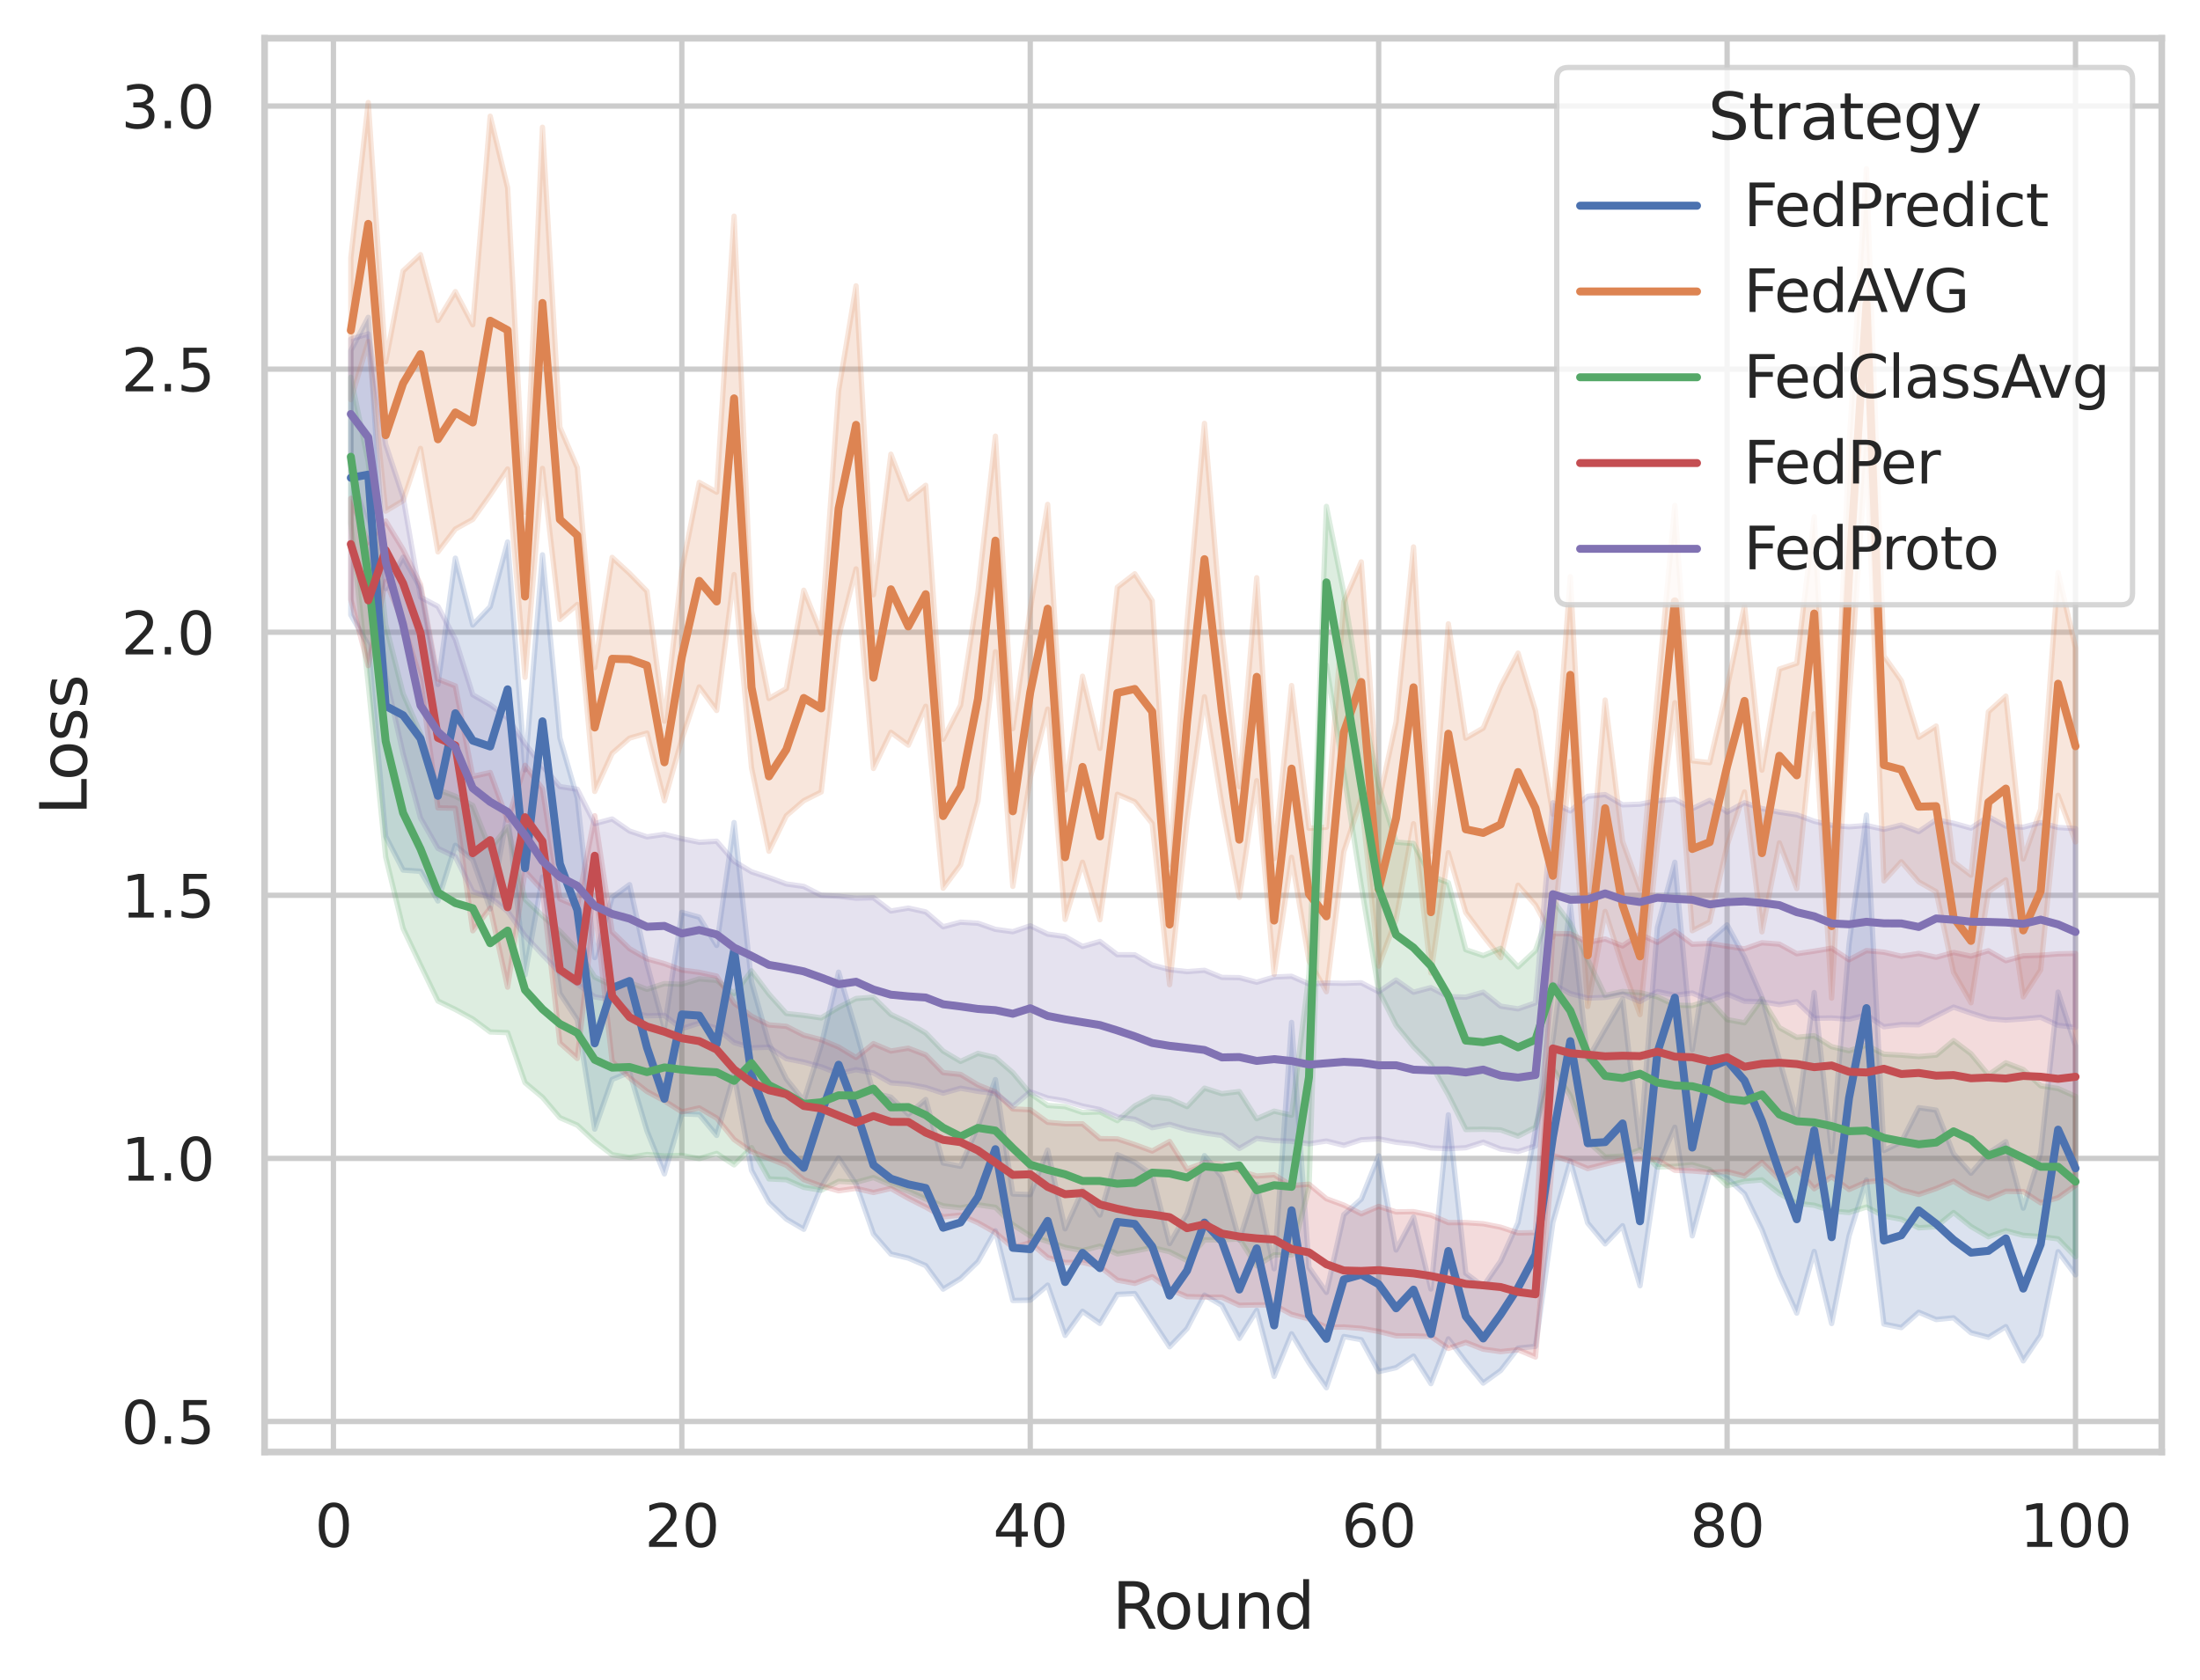<?xml version="1.0" encoding="utf-8" standalone="no"?>
<!DOCTYPE svg PUBLIC "-//W3C//DTD SVG 1.1//EN"
  "http://www.w3.org/Graphics/SVG/1.1/DTD/svg11.dtd">
<svg xmlns:xlink="http://www.w3.org/1999/xlink" width="414.127pt" height="316.272pt" viewBox="0 0 414.127 316.272" xmlns="http://www.w3.org/2000/svg" version="1.1">
 <defs>
  <style type="text/css">*{stroke-linejoin: round; stroke-linecap: butt}</style>
 </defs>
 <g id="figure_1">
  <g id="patch_1">
   <path d="M 0 316.272 
L 414.127 316.272 
L 414.127 0 
L 0 0 
z
" style="fill: #ffffff"/>
  </g>
  <g id="axes_1">
   <g id="patch_2">
    <path d="M 49.807 273.312 
L 406.927 273.312 
L 406.927 7.2 
L 49.807 7.2 
z
" style="fill: #ffffff"/>
   </g>
   <g id="matplotlib.axis_1">
    <g id="xtick_1">
     <g id="line2d_1">
      <path d="M 62.761 273.312 
L 62.761 7.2 
" clip-path="url(#p6f0bab4111)" style="fill: none; stroke: #cccccc; stroke-linecap: round"/>
     </g>
     <g id="text_1">
      <!-- 0 -->
      <g style="fill: #262626" transform="translate(59.261 291.17) scale(0.11 -0.11)">
       <defs>
        <path id="DejaVuSans-30" d="M 2034 4250 
Q 1547 4250 1301 3770 
Q 1056 3291 1056 2328 
Q 1056 1369 1301 889 
Q 1547 409 2034 409 
Q 2525 409 2770 889 
Q 3016 1369 3016 2328 
Q 3016 3291 2770 3770 
Q 2525 4250 2034 4250 
z
M 2034 4750 
Q 2819 4750 3233 4129 
Q 3647 3509 3647 2328 
Q 3647 1150 3233 529 
Q 2819 -91 2034 -91 
Q 1250 -91 836 529 
Q 422 1150 422 2328 
Q 422 3509 836 4129 
Q 1250 4750 2034 4750 
z
" transform="scale(0.016)"/>
       </defs>
       <use xlink:href="#DejaVuSans-30"/>
      </g>
     </g>
    </g>
    <g id="xtick_2">
     <g id="line2d_2">
      <path d="M 128.347 273.312 
L 128.347 7.2 
" clip-path="url(#p6f0bab4111)" style="fill: none; stroke: #cccccc; stroke-linecap: round"/>
     </g>
     <g id="text_2">
      <!-- 20 -->
      <g style="fill: #262626" transform="translate(121.349 291.17) scale(0.11 -0.11)">
       <defs>
        <path id="DejaVuSans-32" d="M 1228 531 
L 3431 531 
L 3431 0 
L 469 0 
L 469 531 
Q 828 903 1448 1529 
Q 2069 2156 2228 2338 
Q 2531 2678 2651 2914 
Q 2772 3150 2772 3378 
Q 2772 3750 2511 3984 
Q 2250 4219 1831 4219 
Q 1534 4219 1204 4116 
Q 875 4013 500 3803 
L 500 4441 
Q 881 4594 1212 4672 
Q 1544 4750 1819 4750 
Q 2544 4750 2975 4387 
Q 3406 4025 3406 3419 
Q 3406 3131 3298 2873 
Q 3191 2616 2906 2266 
Q 2828 2175 2409 1742 
Q 1991 1309 1228 531 
z
" transform="scale(0.016)"/>
       </defs>
       <use xlink:href="#DejaVuSans-32"/>
       <use xlink:href="#DejaVuSans-30" x="63.623"/>
      </g>
     </g>
    </g>
    <g id="xtick_3">
     <g id="line2d_3">
      <path d="M 193.934 273.312 
L 193.934 7.2 
" clip-path="url(#p6f0bab4111)" style="fill: none; stroke: #cccccc; stroke-linecap: round"/>
     </g>
     <g id="text_3">
      <!-- 40 -->
      <g style="fill: #262626" transform="translate(186.935 291.17) scale(0.11 -0.11)">
       <defs>
        <path id="DejaVuSans-34" d="M 2419 4116 
L 825 1625 
L 2419 1625 
L 2419 4116 
z
M 2253 4666 
L 3047 4666 
L 3047 1625 
L 3713 1625 
L 3713 1100 
L 3047 1100 
L 3047 0 
L 2419 0 
L 2419 1100 
L 313 1100 
L 313 1709 
L 2253 4666 
z
" transform="scale(0.016)"/>
       </defs>
       <use xlink:href="#DejaVuSans-34"/>
       <use xlink:href="#DejaVuSans-30" x="63.623"/>
      </g>
     </g>
    </g>
    <g id="xtick_4">
     <g id="line2d_4">
      <path d="M 259.521 273.312 
L 259.521 7.2 
" clip-path="url(#p6f0bab4111)" style="fill: none; stroke: #cccccc; stroke-linecap: round"/>
     </g>
     <g id="text_4">
      <!-- 60 -->
      <g style="fill: #262626" transform="translate(252.522 291.17) scale(0.11 -0.11)">
       <defs>
        <path id="DejaVuSans-36" d="M 2113 2584 
Q 1688 2584 1439 2293 
Q 1191 2003 1191 1497 
Q 1191 994 1439 701 
Q 1688 409 2113 409 
Q 2538 409 2786 701 
Q 3034 994 3034 1497 
Q 3034 2003 2786 2293 
Q 2538 2584 2113 2584 
z
M 3366 4563 
L 3366 3988 
Q 3128 4100 2886 4159 
Q 2644 4219 2406 4219 
Q 1781 4219 1451 3797 
Q 1122 3375 1075 2522 
Q 1259 2794 1537 2939 
Q 1816 3084 2150 3084 
Q 2853 3084 3261 2657 
Q 3669 2231 3669 1497 
Q 3669 778 3244 343 
Q 2819 -91 2113 -91 
Q 1303 -91 875 529 
Q 447 1150 447 2328 
Q 447 3434 972 4092 
Q 1497 4750 2381 4750 
Q 2619 4750 2861 4703 
Q 3103 4656 3366 4563 
z
" transform="scale(0.016)"/>
       </defs>
       <use xlink:href="#DejaVuSans-36"/>
       <use xlink:href="#DejaVuSans-30" x="63.623"/>
      </g>
     </g>
    </g>
    <g id="xtick_5">
     <g id="line2d_5">
      <path d="M 325.108 273.312 
L 325.108 7.2 
" clip-path="url(#p6f0bab4111)" style="fill: none; stroke: #cccccc; stroke-linecap: round"/>
     </g>
     <g id="text_5">
      <!-- 80 -->
      <g style="fill: #262626" transform="translate(318.109 291.17) scale(0.11 -0.11)">
       <defs>
        <path id="DejaVuSans-38" d="M 2034 2216 
Q 1584 2216 1326 1975 
Q 1069 1734 1069 1313 
Q 1069 891 1326 650 
Q 1584 409 2034 409 
Q 2484 409 2743 651 
Q 3003 894 3003 1313 
Q 3003 1734 2745 1975 
Q 2488 2216 2034 2216 
z
M 1403 2484 
Q 997 2584 770 2862 
Q 544 3141 544 3541 
Q 544 4100 942 4425 
Q 1341 4750 2034 4750 
Q 2731 4750 3128 4425 
Q 3525 4100 3525 3541 
Q 3525 3141 3298 2862 
Q 3072 2584 2669 2484 
Q 3125 2378 3379 2068 
Q 3634 1759 3634 1313 
Q 3634 634 3220 271 
Q 2806 -91 2034 -91 
Q 1263 -91 848 271 
Q 434 634 434 1313 
Q 434 1759 690 2068 
Q 947 2378 1403 2484 
z
M 1172 3481 
Q 1172 3119 1398 2916 
Q 1625 2713 2034 2713 
Q 2441 2713 2670 2916 
Q 2900 3119 2900 3481 
Q 2900 3844 2670 4047 
Q 2441 4250 2034 4250 
Q 1625 4250 1398 4047 
Q 1172 3844 1172 3481 
z
" transform="scale(0.016)"/>
       </defs>
       <use xlink:href="#DejaVuSans-38"/>
       <use xlink:href="#DejaVuSans-30" x="63.623"/>
      </g>
     </g>
    </g>
    <g id="xtick_6">
     <g id="line2d_6">
      <path d="M 390.694 273.312 
L 390.694 7.2 
" clip-path="url(#p6f0bab4111)" style="fill: none; stroke: #cccccc; stroke-linecap: round"/>
     </g>
     <g id="text_6">
      <!-- 100 -->
      <g style="fill: #262626" transform="translate(380.196 291.17) scale(0.11 -0.11)">
       <defs>
        <path id="DejaVuSans-31" d="M 794 531 
L 1825 531 
L 1825 4091 
L 703 3866 
L 703 4441 
L 1819 4666 
L 2450 4666 
L 2450 531 
L 3481 531 
L 3481 0 
L 794 0 
L 794 531 
z
" transform="scale(0.016)"/>
       </defs>
       <use xlink:href="#DejaVuSans-31"/>
       <use xlink:href="#DejaVuSans-30" x="63.623"/>
       <use xlink:href="#DejaVuSans-30" x="127.246"/>
      </g>
     </g>
    </g>
    <g id="text_7">
     <!-- Round -->
     <g style="fill: #262626" transform="translate(209.383 306.576) scale(0.12 -0.12)">
      <defs>
       <path id="DejaVuSans-52" d="M 2841 2188 
Q 3044 2119 3236 1894 
Q 3428 1669 3622 1275 
L 4263 0 
L 3584 0 
L 2988 1197 
Q 2756 1666 2539 1819 
Q 2322 1972 1947 1972 
L 1259 1972 
L 1259 0 
L 628 0 
L 628 4666 
L 2053 4666 
Q 2853 4666 3247 4331 
Q 3641 3997 3641 3322 
Q 3641 2881 3436 2590 
Q 3231 2300 2841 2188 
z
M 1259 4147 
L 1259 2491 
L 2053 2491 
Q 2509 2491 2742 2702 
Q 2975 2913 2975 3322 
Q 2975 3731 2742 3939 
Q 2509 4147 2053 4147 
L 1259 4147 
z
" transform="scale(0.016)"/>
       <path id="DejaVuSans-6f" d="M 1959 3097 
Q 1497 3097 1228 2736 
Q 959 2375 959 1747 
Q 959 1119 1226 758 
Q 1494 397 1959 397 
Q 2419 397 2687 759 
Q 2956 1122 2956 1747 
Q 2956 2369 2687 2733 
Q 2419 3097 1959 3097 
z
M 1959 3584 
Q 2709 3584 3137 3096 
Q 3566 2609 3566 1747 
Q 3566 888 3137 398 
Q 2709 -91 1959 -91 
Q 1206 -91 779 398 
Q 353 888 353 1747 
Q 353 2609 779 3096 
Q 1206 3584 1959 3584 
z
" transform="scale(0.016)"/>
       <path id="DejaVuSans-75" d="M 544 1381 
L 544 3500 
L 1119 3500 
L 1119 1403 
Q 1119 906 1312 657 
Q 1506 409 1894 409 
Q 2359 409 2629 706 
Q 2900 1003 2900 1516 
L 2900 3500 
L 3475 3500 
L 3475 0 
L 2900 0 
L 2900 538 
Q 2691 219 2414 64 
Q 2138 -91 1772 -91 
Q 1169 -91 856 284 
Q 544 659 544 1381 
z
M 1991 3584 
L 1991 3584 
z
" transform="scale(0.016)"/>
       <path id="DejaVuSans-6e" d="M 3513 2113 
L 3513 0 
L 2938 0 
L 2938 2094 
Q 2938 2591 2744 2837 
Q 2550 3084 2163 3084 
Q 1697 3084 1428 2787 
Q 1159 2491 1159 1978 
L 1159 0 
L 581 0 
L 581 3500 
L 1159 3500 
L 1159 2956 
Q 1366 3272 1645 3428 
Q 1925 3584 2291 3584 
Q 2894 3584 3203 3211 
Q 3513 2838 3513 2113 
z
" transform="scale(0.016)"/>
       <path id="DejaVuSans-64" d="M 2906 2969 
L 2906 4863 
L 3481 4863 
L 3481 0 
L 2906 0 
L 2906 525 
Q 2725 213 2448 61 
Q 2172 -91 1784 -91 
Q 1150 -91 751 415 
Q 353 922 353 1747 
Q 353 2572 751 3078 
Q 1150 3584 1784 3584 
Q 2172 3584 2448 3432 
Q 2725 3281 2906 2969 
z
M 947 1747 
Q 947 1113 1208 752 
Q 1469 391 1925 391 
Q 2381 391 2643 752 
Q 2906 1113 2906 1747 
Q 2906 2381 2643 2742 
Q 2381 3103 1925 3103 
Q 1469 3103 1208 2742 
Q 947 2381 947 1747 
z
" transform="scale(0.016)"/>
      </defs>
      <use xlink:href="#DejaVuSans-52"/>
      <use xlink:href="#DejaVuSans-6f" x="64.982"/>
      <use xlink:href="#DejaVuSans-75" x="126.164"/>
      <use xlink:href="#DejaVuSans-6e" x="189.543"/>
      <use xlink:href="#DejaVuSans-64" x="252.922"/>
     </g>
    </g>
   </g>
   <g id="matplotlib.axis_2">
    <g id="ytick_1">
     <g id="line2d_7">
      <path d="M 49.807 267.566 
L 406.927 267.566 
" clip-path="url(#p6f0bab4111)" style="fill: none; stroke: #cccccc; stroke-linecap: round"/>
     </g>
     <g id="text_8">
      <!-- 0.5 -->
      <g style="fill: #262626" transform="translate(22.814 271.745) scale(0.11 -0.11)">
       <defs>
        <path id="DejaVuSans-2e" d="M 684 794 
L 1344 794 
L 1344 0 
L 684 0 
L 684 794 
z
" transform="scale(0.016)"/>
        <path id="DejaVuSans-35" d="M 691 4666 
L 3169 4666 
L 3169 4134 
L 1269 4134 
L 1269 2991 
Q 1406 3038 1543 3061 
Q 1681 3084 1819 3084 
Q 2600 3084 3056 2656 
Q 3513 2228 3513 1497 
Q 3513 744 3044 326 
Q 2575 -91 1722 -91 
Q 1428 -91 1123 -41 
Q 819 9 494 109 
L 494 744 
Q 775 591 1075 516 
Q 1375 441 1709 441 
Q 2250 441 2565 725 
Q 2881 1009 2881 1497 
Q 2881 1984 2565 2268 
Q 2250 2553 1709 2553 
Q 1456 2553 1204 2497 
Q 953 2441 691 2322 
L 691 4666 
z
" transform="scale(0.016)"/>
       </defs>
       <use xlink:href="#DejaVuSans-30"/>
       <use xlink:href="#DejaVuSans-2e" x="63.623"/>
       <use xlink:href="#DejaVuSans-35" x="95.41"/>
      </g>
     </g>
    </g>
    <g id="ytick_2">
     <g id="line2d_8">
      <path d="M 49.807 218.045 
L 406.927 218.045 
" clip-path="url(#p6f0bab4111)" style="fill: none; stroke: #cccccc; stroke-linecap: round"/>
     </g>
     <g id="text_9">
      <!-- 1.0 -->
      <g style="fill: #262626" transform="translate(22.814 222.224) scale(0.11 -0.11)">
       <use xlink:href="#DejaVuSans-31"/>
       <use xlink:href="#DejaVuSans-2e" x="63.623"/>
       <use xlink:href="#DejaVuSans-30" x="95.41"/>
      </g>
     </g>
    </g>
    <g id="ytick_3">
     <g id="line2d_9">
      <path d="M 49.807 168.524 
L 406.927 168.524 
" clip-path="url(#p6f0bab4111)" style="fill: none; stroke: #cccccc; stroke-linecap: round"/>
     </g>
     <g id="text_10">
      <!-- 1.5 -->
      <g style="fill: #262626" transform="translate(22.814 172.704) scale(0.11 -0.11)">
       <use xlink:href="#DejaVuSans-31"/>
       <use xlink:href="#DejaVuSans-2e" x="63.623"/>
       <use xlink:href="#DejaVuSans-35" x="95.41"/>
      </g>
     </g>
    </g>
    <g id="ytick_4">
     <g id="line2d_10">
      <path d="M 49.807 119.003 
L 406.927 119.003 
" clip-path="url(#p6f0bab4111)" style="fill: none; stroke: #cccccc; stroke-linecap: round"/>
     </g>
     <g id="text_11">
      <!-- 2.0 -->
      <g style="fill: #262626" transform="translate(22.814 123.183) scale(0.11 -0.11)">
       <use xlink:href="#DejaVuSans-32"/>
       <use xlink:href="#DejaVuSans-2e" x="63.623"/>
       <use xlink:href="#DejaVuSans-30" x="95.41"/>
      </g>
     </g>
    </g>
    <g id="ytick_5">
     <g id="line2d_11">
      <path d="M 49.807 69.483 
L 406.927 69.483 
" clip-path="url(#p6f0bab4111)" style="fill: none; stroke: #cccccc; stroke-linecap: round"/>
     </g>
     <g id="text_12">
      <!-- 2.5 -->
      <g style="fill: #262626" transform="translate(22.814 73.662) scale(0.11 -0.11)">
       <use xlink:href="#DejaVuSans-32"/>
       <use xlink:href="#DejaVuSans-2e" x="63.623"/>
       <use xlink:href="#DejaVuSans-35" x="95.41"/>
      </g>
     </g>
    </g>
    <g id="ytick_6">
     <g id="line2d_12">
      <path d="M 49.807 19.962 
L 406.927 19.962 
" clip-path="url(#p6f0bab4111)" style="fill: none; stroke: #cccccc; stroke-linecap: round"/>
     </g>
     <g id="text_13">
      <!-- 3.0 -->
      <g style="fill: #262626" transform="translate(22.814 24.141) scale(0.11 -0.11)">
       <defs>
        <path id="DejaVuSans-33" d="M 2597 2516 
Q 3050 2419 3304 2112 
Q 3559 1806 3559 1356 
Q 3559 666 3084 287 
Q 2609 -91 1734 -91 
Q 1441 -91 1130 -33 
Q 819 25 488 141 
L 488 750 
Q 750 597 1062 519 
Q 1375 441 1716 441 
Q 2309 441 2620 675 
Q 2931 909 2931 1356 
Q 2931 1769 2642 2001 
Q 2353 2234 1838 2234 
L 1294 2234 
L 1294 2753 
L 1863 2753 
Q 2328 2753 2575 2939 
Q 2822 3125 2822 3475 
Q 2822 3834 2567 4026 
Q 2313 4219 1838 4219 
Q 1578 4219 1281 4162 
Q 984 4106 628 3988 
L 628 4550 
Q 988 4650 1302 4700 
Q 1616 4750 1894 4750 
Q 2613 4750 3031 4423 
Q 3450 4097 3450 3541 
Q 3450 3153 3228 2886 
Q 3006 2619 2597 2516 
z
" transform="scale(0.016)"/>
       </defs>
       <use xlink:href="#DejaVuSans-33"/>
       <use xlink:href="#DejaVuSans-2e" x="63.623"/>
       <use xlink:href="#DejaVuSans-30" x="95.41"/>
      </g>
     </g>
    </g>
    <g id="text_14">
     <!-- Loss -->
     <g style="fill: #262626" transform="translate(16.318 153.417) rotate(-90) scale(0.12 -0.12)">
      <defs>
       <path id="DejaVuSans-4c" d="M 628 4666 
L 1259 4666 
L 1259 531 
L 3531 531 
L 3531 0 
L 628 0 
L 628 4666 
z
" transform="scale(0.016)"/>
       <path id="DejaVuSans-73" d="M 2834 3397 
L 2834 2853 
Q 2591 2978 2328 3040 
Q 2066 3103 1784 3103 
Q 1356 3103 1142 2972 
Q 928 2841 928 2578 
Q 928 2378 1081 2264 
Q 1234 2150 1697 2047 
L 1894 2003 
Q 2506 1872 2764 1633 
Q 3022 1394 3022 966 
Q 3022 478 2636 193 
Q 2250 -91 1575 -91 
Q 1294 -91 989 -36 
Q 684 19 347 128 
L 347 722 
Q 666 556 975 473 
Q 1284 391 1588 391 
Q 1994 391 2212 530 
Q 2431 669 2431 922 
Q 2431 1156 2273 1281 
Q 2116 1406 1581 1522 
L 1381 1569 
Q 847 1681 609 1914 
Q 372 2147 372 2553 
Q 372 3047 722 3315 
Q 1072 3584 1716 3584 
Q 2034 3584 2315 3537 
Q 2597 3491 2834 3397 
z
" transform="scale(0.016)"/>
      </defs>
      <use xlink:href="#DejaVuSans-4c"/>
      <use xlink:href="#DejaVuSans-6f" x="53.963"/>
      <use xlink:href="#DejaVuSans-73" x="115.145"/>
      <use xlink:href="#DejaVuSans-73" x="167.244"/>
     </g>
    </g>
   </g>
   <g id="PolyCollection_1">
    <defs>
     <path id="m0850ae6505" d="M 66.04 -250.277 
L 66.04 -200.515 
L 69.319 -194.878 
L 72.599 -158.84 
L 75.878 -152.497 
L 79.157 -152.263 
L 82.437 -146.677 
L 85.716 -157.158 
L 88.995 -154.417 
L 92.275 -145.179 
L 95.554 -163.299 
L 98.833 -132.75 
L 102.113 -151.199 
L 105.392 -129.291 
L 108.671 -124.322 
L 111.951 -103.733 
L 115.23 -113.091 
L 118.509 -114.427 
L 121.789 -103.388 
L 125.068 -95.311 
L 128.347 -106.609 
L 131.627 -106.482 
L 134.906 -102.554 
L 138.185 -113.997 
L 141.465 -95.986 
L 144.744 -89.959 
L 148.023 -86.811 
L 151.303 -84.884 
L 154.582 -92.827 
L 157.861 -98.319 
L 161.141 -93.392 
L 164.42 -83.993 
L 167.699 -80.225 
L 170.979 -79.46 
L 174.258 -78.049 
L 177.537 -73.62 
L 180.817 -75.617 
L 184.096 -78.792 
L 187.375 -84.6 
L 190.655 -71.48 
L 193.934 -71.547 
L 197.213 -74.374 
L 200.493 -64.9 
L 203.772 -69.449 
L 207.051 -67.163 
L 210.331 -72.619 
L 213.61 -72.785 
L 216.89 -67.751 
L 220.169 -62.762 
L 223.448 -66.191 
L 226.728 -72.495 
L 230.007 -70.564 
L 233.286 -64.35 
L 236.566 -69.621 
L 239.845 -57.2 
L 243.124 -65.212 
L 246.404 -59.734 
L 249.683 -55.056 
L 252.962 -64.701 
L 256.242 -64.103 
L 259.521 -58.09 
L 262.8 -58.841 
L 266.08 -61.022 
L 269.359 -55.824 
L 272.638 -64.263 
L 275.918 -59.919 
L 279.197 -55.93 
L 282.476 -58.295 
L 285.756 -62.512 
L 289.035 -62.843 
L 292.314 -86.17 
L 295.594 -97.705 
L 298.873 -86.045 
L 302.152 -82.131 
L 305.432 -85.556 
L 308.711 -74.256 
L 311.99 -96.517 
L 315.27 -104.094 
L 318.549 -83.647 
L 321.828 -95.769 
L 325.108 -94.494 
L 328.387 -91.567 
L 331.666 -84.824 
L 334.946 -76.269 
L 338.225 -69.11 
L 341.504 -80.712 
L 344.784 -67.142 
L 348.063 -83.622 
L 351.342 -94.17 
L 354.622 -67.044 
L 357.901 -66.38 
L 361.18 -69.27 
L 364.46 -67.889 
L 367.739 -68.218 
L 371.018 -65.408 
L 374.298 -64.542 
L 377.577 -66.561 
L 380.856 -60.114 
L 384.136 -64.944 
L 387.415 -80.666 
L 390.694 -76.297 
L 390.694 -119.406 
L 390.694 -119.406 
L 387.415 -129.532 
L 384.136 -99.271 
L 380.856 -88.858 
L 377.577 -101.371 
L 374.298 -99.21 
L 371.018 -95.433 
L 367.739 -99.094 
L 364.46 -107.309 
L 361.18 -107.775 
L 357.901 -101.332 
L 354.622 -99.705 
L 351.342 -162.873 
L 348.063 -138.551 
L 344.784 -99.511 
L 341.504 -129.443 
L 338.225 -105.248 
L 334.946 -116.813 
L 331.666 -128.562 
L 328.387 -136.152 
L 325.108 -142.182 
L 321.828 -139.313 
L 318.549 -118.681 
L 315.27 -153.964 
L 311.99 -141.721 
L 308.711 -100.485 
L 305.432 -128.21 
L 302.152 -122.616 
L 298.873 -116.877 
L 295.594 -145.919 
L 292.314 -120.608 
L 289.035 -103.62 
L 285.756 -86.159 
L 282.476 -78.887 
L 279.197 -74.119 
L 275.918 -76.603 
L 272.638 -106.431 
L 269.359 -73.637 
L 266.08 -87.182 
L 262.8 -80.98 
L 259.521 -98.708 
L 256.242 -90.561 
L 252.962 -87.645 
L 249.683 -73.009 
L 246.404 -77.693 
L 243.124 -123.826 
L 239.845 -77.449 
L 236.566 -93.325 
L 233.286 -82.856 
L 230.007 -94.704 
L 226.728 -98.742 
L 223.448 -87.903 
L 220.169 -82.194 
L 216.89 -95.134 
L 213.61 -97.484 
L 210.331 -98.935 
L 207.051 -87.561 
L 203.772 -92.229 
L 200.493 -84.969 
L 197.213 -99.78 
L 193.934 -91.414 
L 190.655 -91.528 
L 187.375 -113.058 
L 184.096 -104.232 
L 180.817 -96.741 
L 177.537 -97.362 
L 174.258 -109.32 
L 170.979 -106.527 
L 167.699 -109.753 
L 164.42 -110.549 
L 161.141 -122.297 
L 157.861 -133.283 
L 154.582 -119.506 
L 151.303 -109.098 
L 148.023 -113.183 
L 144.744 -119.883 
L 141.465 -131.448 
L 138.185 -161.445 
L 134.906 -138.31 
L 131.627 -143.635 
L 128.347 -144.538 
L 125.068 -122.729 
L 121.789 -134.806 
L 118.509 -149.751 
L 115.23 -147.374 
L 111.951 -136.02 
L 108.671 -166.06 
L 105.392 -177.362 
L 102.113 -211.841 
L 98.833 -171.362 
L 95.554 -214.261 
L 92.275 -202.083 
L 88.995 -198.622 
L 85.716 -211.209 
L 82.437 -187.426 
L 79.157 -205.552 
L 75.878 -211.384 
L 72.599 -205.494 
L 69.319 -256.544 
L 66.04 -250.277 
z
" style="stroke: #4c72b0; stroke-opacity: 0.2"/>
    </defs>
    <g clip-path="url(#p6f0bab4111)">
     <use xlink:href="#m0850ae6505" x="0" y="316.272" style="fill: #4c72b0; fill-opacity: 0.2; stroke: #4c72b0; stroke-opacity: 0.2"/>
    </g>
   </g>
   <g id="PolyCollection_2">
    <defs>
     <path id="m3762563959" d="M 66.04 -267.732 
L 66.04 -241.037 
L 69.319 -251.988 
L 72.599 -220.066 
L 75.878 -222.026 
L 79.157 -231.87 
L 82.437 -212.38 
L 85.716 -216.692 
L 88.995 -218.514 
L 92.275 -223.109 
L 95.554 -227.996 
L 98.833 -188.774 
L 102.113 -228.111 
L 105.392 -199.668 
L 108.671 -202.495 
L 111.951 -167.299 
L 115.23 -174.468 
L 118.509 -177.333 
L 121.789 -178.282 
L 125.068 -165.537 
L 128.347 -177.15 
L 131.627 -186.975 
L 134.906 -182.537 
L 138.185 -208.12 
L 141.465 -171.773 
L 144.744 -156.041 
L 148.023 -162.732 
L 151.303 -165.56 
L 154.582 -167.196 
L 157.861 -196.32 
L 161.141 -209.19 
L 164.42 -171.626 
L 167.699 -178.433 
L 170.979 -176.012 
L 174.258 -183.333 
L 177.537 -149.081 
L 180.817 -153.494 
L 184.096 -165.501 
L 187.375 -193.595 
L 190.655 -149.425 
L 193.934 -169.873 
L 197.213 -182.796 
L 200.493 -143.204 
L 203.772 -153.969 
L 207.051 -143.146 
L 210.331 -166.77 
L 213.61 -165.353 
L 216.89 -161.266 
L 220.169 -130.922 
L 223.448 -161.815 
L 226.728 -185.121 
L 230.007 -164.862 
L 233.286 -147.356 
L 236.566 -169.317 
L 239.845 -132.872 
L 243.124 -154.903 
L 246.404 -135.433 
L 249.683 -129.597 
L 252.962 -155.962 
L 256.242 -165.94 
L 259.521 -134.416 
L 262.8 -143.222 
L 266.08 -161.22 
L 269.359 -133.117 
L 272.638 -155.769 
L 275.918 -144.51 
L 279.197 -140.126 
L 282.476 -136.006 
L 285.756 -149.656 
L 289.035 -145.929 
L 292.314 -139.888 
L 295.594 -172.899 
L 298.873 -126.818 
L 302.152 -144.709 
L 305.432 -134.352 
L 308.711 -125.299 
L 311.99 -157.386 
L 315.27 -184.002 
L 318.549 -141.079 
L 321.828 -142.745 
L 325.108 -157.146 
L 328.387 -167.209 
L 331.666 -140.87 
L 334.946 -157.623 
L 338.225 -149.019 
L 341.504 -181.907 
L 344.784 -128.384 
L 348.063 -184.382 
L 351.342 -232.055 
L 354.622 -150.456 
L 357.901 -154.062 
L 361.18 -150.28 
L 364.46 -148.429 
L 367.739 -133.23 
L 371.018 -127.51 
L 374.298 -148.437 
L 377.577 -150.658 
L 380.856 -128.623 
L 384.136 -133.703 
L 387.415 -166.581 
L 390.694 -157.789 
L 390.694 -194.313 
L 390.694 -194.313 
L 387.415 -208.498 
L 384.136 -163.975 
L 380.856 -154.578 
L 377.577 -185.245 
L 374.298 -182.29 
L 371.018 -151.534 
L 367.739 -154.048 
L 364.46 -179.608 
L 361.18 -177.49 
L 357.901 -188.157 
L 354.622 -192.786 
L 351.342 -284.51 
L 348.063 -232.362 
L 344.784 -155.856 
L 341.504 -219.019 
L 338.225 -191.424 
L 334.946 -190.329 
L 331.666 -171.3 
L 328.387 -202.307 
L 325.108 -186.765 
L 321.828 -172.711 
L 318.549 -173.078 
L 315.27 -221.136 
L 311.99 -185.604 
L 308.711 -148.837 
L 305.432 -157.906 
L 302.152 -184.509 
L 298.873 -146.039 
L 295.594 -207.726 
L 292.314 -163.021 
L 289.035 -182.493 
L 285.756 -193.339 
L 282.476 -187.139 
L 279.197 -179.222 
L 275.918 -177.319 
L 272.638 -198.853 
L 269.359 -156.01 
L 266.08 -213.321 
L 262.8 -180.377 
L 259.521 -165.253 
L 256.242 -210.509 
L 252.962 -203.003 
L 249.683 -160.556 
L 246.404 -160.367 
L 243.124 -187.236 
L 239.845 -154.66 
L 236.566 -207.529 
L 233.286 -168.182 
L 230.007 -197.653 
L 226.728 -236.581 
L 223.448 -199.086 
L 220.169 -153.484 
L 216.89 -203.2 
L 213.61 -208.271 
L 210.331 -205.731 
L 207.051 -175.408 
L 203.772 -188.989 
L 200.493 -167.577 
L 197.213 -221.333 
L 193.934 -201.596 
L 190.655 -179.117 
L 187.375 -234.177 
L 184.096 -204.844 
L 180.817 -183.543 
L 177.537 -177.125 
L 174.258 -224.926 
L 170.979 -222.328 
L 167.699 -230.781 
L 164.42 -204.314 
L 161.141 -262.473 
L 157.861 -242.692 
L 154.582 -197.034 
L 151.303 -205.172 
L 148.023 -186.665 
L 144.744 -184.786 
L 141.465 -201.24 
L 138.185 -275.583 
L 134.906 -223.631 
L 131.627 -225.473 
L 128.347 -208.965 
L 125.068 -180.52 
L 121.789 -204.975 
L 118.509 -208.336 
L 115.23 -211.352 
L 111.951 -190.617 
L 108.671 -228.25 
L 105.392 -235.864 
L 102.113 -292.324 
L 98.833 -219.855 
L 95.554 -280.94 
L 92.275 -294.398 
L 88.995 -255.14 
L 85.716 -261.377 
L 82.437 -255.945 
L 79.157 -268.341 
L 75.878 -265.273 
L 72.599 -248.173 
L 69.319 -296.976 
L 66.04 -267.732 
z
" style="stroke: #dd8452; stroke-opacity: 0.2"/>
    </defs>
    <g clip-path="url(#p6f0bab4111)">
     <use xlink:href="#m3762563959" x="0" y="316.272" style="fill: #dd8452; fill-opacity: 0.2; stroke: #dd8452; stroke-opacity: 0.2"/>
    </g>
   </g>
   <g id="PolyCollection_3">
    <defs>
     <path id="m7a1e12b73b" d="M 66.04 -245.268 
L 66.04 -217.754 
L 69.319 -187.531 
L 72.599 -154.99 
L 75.878 -141.519 
L 79.157 -134.63 
L 82.437 -127.85 
L 85.716 -126.261 
L 88.995 -124.47 
L 92.275 -122.024 
L 95.554 -121.902 
L 98.833 -112.481 
L 102.113 -109.74 
L 105.392 -105.892 
L 108.671 -104.478 
L 111.951 -101.43 
L 115.23 -98.915 
L 118.509 -98.407 
L 121.789 -98.958 
L 125.068 -98.693 
L 128.347 -98.792 
L 131.627 -98.178 
L 134.906 -99.164 
L 138.185 -97.002 
L 141.465 -100.251 
L 144.744 -94.363 
L 148.023 -94.208 
L 151.303 -92.777 
L 154.582 -92.232 
L 157.861 -93.91 
L 161.141 -93.72 
L 164.42 -94.615 
L 167.699 -93.212 
L 170.979 -92.065 
L 174.258 -90.587 
L 177.537 -89.301 
L 180.817 -88.924 
L 184.096 -89.506 
L 187.375 -89.009 
L 190.655 -85.748 
L 193.934 -83.628 
L 197.213 -82.599 
L 200.493 -81.48 
L 203.772 -80.872 
L 207.051 -81.712 
L 210.331 -80.249 
L 213.61 -80.789 
L 216.89 -81.446 
L 220.169 -80.655 
L 223.448 -79 
L 226.728 -82.899 
L 230.007 -82.884 
L 233.286 -83.086 
L 236.566 -78.022 
L 239.845 -80.051 
L 243.124 -80.044 
L 246.404 -92.758 
L 249.683 -191.071 
L 252.962 -170.77 
L 256.242 -149.565 
L 259.521 -129.803 
L 262.8 -123.271 
L 266.08 -119.252 
L 269.359 -115.943 
L 272.638 -110.172 
L 275.918 -103.655 
L 279.197 -103.716 
L 282.476 -103.59 
L 285.756 -102.414 
L 289.035 -104.087 
L 292.314 -115.054 
L 295.594 -110.045 
L 298.873 -101.387 
L 302.152 -98.503 
L 305.432 -98.668 
L 308.711 -99.841 
L 311.99 -96.592 
L 315.27 -96.735 
L 318.549 -97.03 
L 321.828 -96.116 
L 325.108 -93.081 
L 328.387 -93.904 
L 331.666 -94.185 
L 334.946 -91.625 
L 338.225 -89.765 
L 341.504 -89.405 
L 344.784 -88.343 
L 348.063 -88.035 
L 351.342 -89.072 
L 354.622 -87.373 
L 357.901 -86.76 
L 361.18 -85.16 
L 364.46 -85.372 
L 367.739 -88.041 
L 371.018 -85.406 
L 374.298 -83.478 
L 377.577 -84.609 
L 380.856 -83.742 
L 384.136 -83.513 
L 387.415 -83.071 
L 390.694 -79.701 
L 390.694 -109.9 
L 390.694 -109.9 
L 387.415 -111.377 
L 384.136 -111.904 
L 380.856 -114.966 
L 377.577 -116.218 
L 374.298 -113.956 
L 371.018 -117.916 
L 367.739 -120.402 
L 364.46 -117.672 
L 361.18 -117.397 
L 357.901 -117.674 
L 354.622 -117.84 
L 351.342 -119.53 
L 348.063 -118.484 
L 344.784 -119.256 
L 341.504 -121.317 
L 338.225 -121.019 
L 334.946 -122.845 
L 331.666 -128.26 
L 328.387 -123.751 
L 325.108 -124.361 
L 321.828 -127.993 
L 318.549 -126.989 
L 315.27 -127.084 
L 311.99 -128.635 
L 308.711 -129.436 
L 305.432 -129.639 
L 302.152 -128.886 
L 298.873 -135.663 
L 295.594 -142.448 
L 292.314 -146.806 
L 289.035 -137.336 
L 285.756 -134.274 
L 282.476 -137.761 
L 279.197 -136.402 
L 275.918 -137.511 
L 272.638 -150.119 
L 269.359 -151.375 
L 266.08 -157.505 
L 262.8 -157.751 
L 259.521 -168.356 
L 256.242 -184.53 
L 252.962 -204.652 
L 249.683 -220.953 
L 246.404 -132.899 
L 243.124 -106.367 
L 239.845 -107.12 
L 236.566 -105.691 
L 233.286 -110.814 
L 230.007 -110.409 
L 226.728 -111.451 
L 223.448 -107.977 
L 220.169 -109.434 
L 216.89 -109.828 
L 213.61 -108.106 
L 210.331 -105.327 
L 207.051 -106.978 
L 203.772 -106.871 
L 200.493 -107.977 
L 197.213 -108.196 
L 193.934 -110.444 
L 190.655 -114.363 
L 187.375 -117.207 
L 184.096 -117.996 
L 180.817 -116.486 
L 177.537 -118.433 
L 174.258 -121.835 
L 170.979 -123.766 
L 167.699 -125.33 
L 164.42 -128.561 
L 161.141 -128.323 
L 157.861 -126.66 
L 154.582 -124.668 
L 151.303 -125.149 
L 148.023 -125.502 
L 144.744 -129.158 
L 141.465 -133.533 
L 138.185 -129.249 
L 134.906 -131.734 
L 131.627 -132.022 
L 128.347 -130.996 
L 125.068 -131.131 
L 121.789 -130.05 
L 118.509 -131.331 
L 115.23 -130.769 
L 111.951 -132.352 
L 108.671 -137.601 
L 105.392 -140.983 
L 102.113 -143.89 
L 98.833 -147.004 
L 95.554 -160.669 
L 92.275 -156.469 
L 88.995 -164.663 
L 85.716 -166.406 
L 82.437 -167.634 
L 79.157 -178.224 
L 75.878 -185.702 
L 72.599 -198.716 
L 69.319 -229.339 
L 66.04 -245.268 
z
" style="stroke: #55a868; stroke-opacity: 0.2"/>
    </defs>
    <g clip-path="url(#p6f0bab4111)">
     <use xlink:href="#m7a1e12b73b" x="0" y="316.272" style="fill: #55a868; fill-opacity: 0.2; stroke: #55a868; stroke-opacity: 0.2"/>
    </g>
   </g>
   <g id="PolyCollection_4">
    <defs>
     <path id="mf6f9bb4e4a" d="M 66.04 -222.471 
L 66.04 -203.441 
L 69.319 -190.974 
L 72.599 -206.85 
L 75.878 -199.007 
L 79.157 -188.37 
L 82.437 -164.2 
L 85.716 -164.135 
L 88.995 -141.066 
L 92.275 -145.339 
L 95.554 -130.454 
L 98.833 -152.305 
L 102.113 -148.695 
L 105.392 -119.95 
L 108.671 -117.034 
L 111.951 -146.022 
L 115.23 -116.476 
L 118.509 -113.384 
L 121.789 -110.821 
L 125.068 -109.061 
L 128.347 -106.989 
L 131.627 -107.72 
L 134.906 -105.814 
L 138.185 -101.783 
L 141.465 -99.486 
L 144.744 -98.223 
L 148.023 -96.931 
L 151.303 -94.231 
L 154.582 -93.053 
L 157.861 -92.126 
L 161.141 -92.585 
L 164.42 -91.806 
L 167.699 -92.57 
L 170.979 -90.715 
L 174.258 -89.057 
L 177.537 -87.223 
L 180.817 -87.552 
L 184.096 -86.108 
L 187.375 -84.262 
L 190.655 -81.427 
L 193.934 -82.372 
L 197.213 -79.567 
L 200.493 -78.635 
L 203.772 -78.657 
L 207.051 -77.842 
L 210.331 -75.311 
L 213.61 -74.7 
L 216.89 -75.957 
L 220.169 -73.584 
L 223.448 -72.207 
L 226.728 -72.125 
L 230.007 -72.092 
L 233.286 -70.578 
L 236.566 -70.638 
L 239.845 -70.645 
L 243.124 -68.862 
L 246.404 -67.997 
L 249.683 -66.435 
L 252.962 -66.488 
L 256.242 -66.229 
L 259.521 -65.661 
L 262.8 -64.829 
L 266.08 -64.815 
L 269.359 -64.703 
L 272.638 -62.459 
L 275.918 -63.59 
L 279.197 -62.316 
L 282.476 -61.85 
L 285.756 -62.209 
L 289.035 -60.844 
L 292.314 -98.785 
L 295.594 -97.698 
L 298.873 -96.313 
L 302.152 -97.149 
L 305.432 -97.974 
L 308.711 -98.068 
L 311.99 -97.961 
L 315.27 -95.992 
L 318.549 -95.862 
L 321.828 -95.595 
L 325.108 -95.75 
L 328.387 -94.9 
L 331.666 -97.472 
L 334.946 -94.292 
L 338.225 -96.33 
L 341.504 -92.504 
L 344.784 -94.784 
L 348.063 -92.372 
L 351.342 -93.811 
L 354.622 -94.097 
L 357.901 -92.305 
L 361.18 -91.432 
L 364.46 -92.551 
L 367.739 -93.923 
L 371.018 -91.893 
L 374.298 -90.645 
L 377.577 -92.033 
L 380.856 -91.988 
L 384.136 -89.863 
L 387.415 -90.822 
L 390.694 -93.131 
L 390.694 -136.801 
L 390.694 -136.801 
L 387.415 -136.725 
L 384.136 -136.462 
L 380.856 -136.358 
L 377.577 -135.441 
L 374.298 -137.319 
L 371.018 -136.291 
L 367.739 -136.992 
L 364.46 -136.082 
L 361.18 -136.799 
L 357.901 -136.289 
L 354.622 -137.047 
L 351.342 -137.341 
L 348.063 -135.614 
L 344.784 -137.786 
L 341.504 -137.237 
L 338.225 -136.752 
L 334.946 -138.557 
L 331.666 -138.816 
L 328.387 -137.667 
L 325.108 -138.165 
L 321.828 -138.678 
L 318.549 -138.545 
L 315.27 -141.029 
L 311.99 -138.893 
L 308.711 -140.425 
L 305.432 -138.224 
L 302.152 -139.526 
L 298.873 -138.871 
L 295.594 -140.492 
L 292.314 -140.548 
L 289.035 -84.258 
L 285.756 -84.195 
L 282.476 -85.277 
L 279.197 -85.925 
L 275.918 -86.142 
L 272.638 -86.135 
L 269.359 -87.543 
L 266.08 -88.204 
L 262.8 -88.15 
L 259.521 -89.189 
L 256.242 -87.791 
L 252.962 -89.433 
L 249.683 -90.639 
L 246.404 -93.362 
L 243.124 -93.104 
L 239.845 -95.139 
L 236.566 -94.899 
L 233.286 -95.914 
L 230.007 -97.186 
L 226.728 -97.444 
L 223.448 -96.199 
L 220.169 -101.41 
L 216.89 -99.616 
L 213.61 -100.823 
L 210.331 -101.895 
L 207.051 -101.944 
L 203.772 -104.732 
L 200.493 -104.74 
L 197.213 -105.02 
L 193.934 -107.384 
L 190.655 -107.538 
L 187.375 -110.723 
L 184.096 -112.051 
L 180.817 -114.032 
L 177.537 -114.377 
L 174.258 -117.723 
L 170.979 -118.968 
L 167.699 -118.439 
L 164.42 -119.829 
L 161.141 -117.214 
L 157.861 -119.183 
L 154.582 -120.561 
L 151.303 -121.425 
L 148.023 -123.087 
L 144.744 -123.352 
L 141.465 -125 
L 138.185 -127.463 
L 134.906 -132.545 
L 131.627 -133.251 
L 128.347 -133.676 
L 125.068 -134.886 
L 121.789 -135.797 
L 118.509 -137.704 
L 115.23 -140.877 
L 111.951 -162.725 
L 108.671 -145.675 
L 105.392 -147.081 
L 102.113 -167.815 
L 98.833 -172.214 
L 95.554 -161.878 
L 92.275 -170.862 
L 88.995 -170.129 
L 85.716 -187.156 
L 82.437 -188.446 
L 79.157 -206.239 
L 75.878 -212.851 
L 72.599 -218.213 
L 69.319 -214.108 
L 66.04 -222.471 
z
" style="stroke: #c44e52; stroke-opacity: 0.2"/>
    </defs>
    <g clip-path="url(#p6f0bab4111)">
     <use xlink:href="#mf6f9bb4e4a" x="0" y="316.272" style="fill: #c44e52; fill-opacity: 0.2; stroke: #c44e52; stroke-opacity: 0.2"/>
    </g>
   </g>
   <g id="PolyCollection_5">
    <defs>
     <path id="mdc9dc73fe8" d="M 66.04 -252.443 
L 66.04 -227.059 
L 69.319 -217.267 
L 72.599 -189.008 
L 75.878 -174.4 
L 79.157 -162.316 
L 82.437 -156.576 
L 85.716 -155.014 
L 88.995 -148.434 
L 92.275 -147.353 
L 95.554 -144.727 
L 98.833 -140.121 
L 102.113 -136.578 
L 105.392 -133.187 
L 108.671 -131.095 
L 111.951 -128.629 
L 115.23 -128.089 
L 118.509 -125.741 
L 121.789 -125.068 
L 125.068 -125.146 
L 128.347 -122.632 
L 131.627 -123.704 
L 134.906 -122.718 
L 138.185 -120.033 
L 141.465 -119.041 
L 144.744 -119.161 
L 148.023 -116.997 
L 151.303 -116.343 
L 154.582 -115.465 
L 157.861 -114.186 
L 161.141 -114.934 
L 164.42 -114.309 
L 167.699 -112.446 
L 170.979 -112.198 
L 174.258 -111.574 
L 177.537 -110.503 
L 180.817 -111.433 
L 184.096 -110.852 
L 187.375 -110.43 
L 190.655 -107.99 
L 193.934 -110.776 
L 197.213 -109.586 
L 200.493 -109.045 
L 203.772 -108.078 
L 207.051 -107.413 
L 210.331 -106.025 
L 213.61 -105.594 
L 216.89 -104.005 
L 220.169 -104.632 
L 223.448 -103.65 
L 226.728 -103.016 
L 230.007 -102.536 
L 233.286 -100.093 
L 236.566 -101.994 
L 239.845 -101.582 
L 243.124 -101.452 
L 246.404 -100.977 
L 249.683 -101.496 
L 252.962 -100.679 
L 256.242 -101.732 
L 259.521 -101.918 
L 262.8 -101.266 
L 266.08 -100.926 
L 269.359 -100.2 
L 272.638 -100.055 
L 275.918 -100.235 
L 279.197 -101.28 
L 282.476 -99.99 
L 285.756 -99.515 
L 289.035 -100.567 
L 292.314 -131.002 
L 295.594 -129.252 
L 298.873 -128.406 
L 302.152 -128.528 
L 305.432 -129.149 
L 308.711 -127.758 
L 311.99 -129.63 
L 315.27 -128.936 
L 318.549 -129.353 
L 321.828 -127.971 
L 325.108 -129.17 
L 328.387 -127.806 
L 331.666 -127.734 
L 334.946 -127.177 
L 338.225 -127.726 
L 341.504 -124.598 
L 344.784 -124.658 
L 348.063 -124.423 
L 351.342 -125.221 
L 354.622 -123.008 
L 357.901 -123.415 
L 361.18 -123.377 
L 364.46 -125.043 
L 367.739 -126.704 
L 371.018 -125.575 
L 374.298 -124.54 
L 377.577 -124.262 
L 380.856 -124.486 
L 384.136 -124.791 
L 387.415 -123.283 
L 390.694 -122.883 
L 390.694 -160.306 
L 390.694 -160.306 
L 387.415 -160.518 
L 384.136 -161.434 
L 380.856 -160.573 
L 377.577 -160.767 
L 374.298 -162.543 
L 371.018 -160.399 
L 367.739 -161.313 
L 364.46 -161.967 
L 361.18 -159.734 
L 357.901 -160.975 
L 354.622 -160.168 
L 351.342 -160.893 
L 348.063 -160.641 
L 344.784 -160.931 
L 341.504 -161.689 
L 338.225 -162.905 
L 334.946 -163.401 
L 331.666 -164.075 
L 328.387 -165.18 
L 325.108 -163.415 
L 321.828 -165.613 
L 318.549 -164.058 
L 315.27 -165.801 
L 311.99 -165.545 
L 308.711 -164.903 
L 305.432 -164.781 
L 302.152 -166.706 
L 298.873 -166.385 
L 295.594 -163.628 
L 292.314 -165.184 
L 289.035 -127.503 
L 285.756 -126.369 
L 282.476 -126.89 
L 279.197 -129.516 
L 275.918 -128.575 
L 272.638 -128.677 
L 269.359 -130.376 
L 266.08 -129.508 
L 262.8 -131.8 
L 259.521 -129.579 
L 256.242 -131.285 
L 252.962 -131.183 
L 249.683 -131.237 
L 246.404 -131.063 
L 243.124 -132.504 
L 239.845 -132.36 
L 236.566 -131.387 
L 233.286 -132.247 
L 230.007 -132.296 
L 226.728 -133.633 
L 223.448 -133.382 
L 220.169 -133.758 
L 216.89 -134.62 
L 213.61 -136.552 
L 210.331 -136.565 
L 207.051 -139.064 
L 203.772 -138.121 
L 200.493 -139.984 
L 197.213 -140.44 
L 193.934 -142.006 
L 190.655 -140.898 
L 187.375 -141.338 
L 184.096 -142.495 
L 180.817 -142.695 
L 177.537 -141.821 
L 174.258 -144.62 
L 170.979 -145.345 
L 167.699 -144.793 
L 164.42 -147.288 
L 161.141 -147.201 
L 157.861 -147.585 
L 154.582 -147.762 
L 151.303 -149.419 
L 148.023 -149.883 
L 144.744 -151.088 
L 141.465 -152.169 
L 138.185 -154.135 
L 134.906 -157.93 
L 131.627 -157.733 
L 128.347 -158.407 
L 125.068 -159.223 
L 121.789 -158.751 
L 118.509 -159.848 
L 115.23 -162.112 
L 111.951 -161.236 
L 108.671 -167.705 
L 105.392 -168.22 
L 102.113 -172.059 
L 98.833 -176.284 
L 95.554 -181.135 
L 92.275 -183.614 
L 88.995 -185.498 
L 85.716 -195.934 
L 82.437 -202.123 
L 79.157 -203.863 
L 75.878 -222.74 
L 72.599 -232.639 
L 69.319 -253.422 
L 66.04 -252.443 
z
" style="stroke: #8172b3; stroke-opacity: 0.2"/>
    </defs>
    <g clip-path="url(#p6f0bab4111)">
     <use xlink:href="#mdc9dc73fe8" x="0" y="316.272" style="fill: #8172b3; fill-opacity: 0.2; stroke: #8172b3; stroke-opacity: 0.2"/>
    </g>
   </g>
   <g id="line2d_13">
    <path d="M 66.04 89.936 
L 69.319 89.338 
L 72.599 132.89 
L 75.878 134.626 
L 79.157 139.023 
L 82.437 149.797 
L 85.716 134.255 
L 88.995 139.411 
L 92.275 140.515 
L 95.554 129.755 
L 98.833 163.416 
L 102.113 135.776 
L 105.392 162.579 
L 108.671 171.297 
L 111.951 196.391 
L 115.23 185.978 
L 118.509 184.653 
L 121.789 197.184 
L 125.068 206.824 
L 128.347 190.946 
L 131.627 191.159 
L 134.906 196.51 
L 138.185 178.887 
L 141.465 202.363 
L 144.744 210.832 
L 148.023 216.598 
L 151.303 219.817 
L 154.582 209.575 
L 157.861 200.415 
L 161.141 209.049 
L 164.42 219.297 
L 167.699 221.861 
L 170.979 222.933 
L 174.258 223.625 
L 177.537 231.096 
L 180.817 230.099 
L 184.096 225.292 
L 187.375 216.312 
L 190.655 234.877 
L 193.934 235.132 
L 197.213 229.812 
L 200.493 241.316 
L 203.772 235.822 
L 207.051 238.696 
L 210.331 229.994 
L 213.61 230.377 
L 216.89 234.632 
L 220.169 243.872 
L 223.448 239.173 
L 226.728 230.126 
L 230.007 233.681 
L 233.286 242.731 
L 236.566 234.992 
L 239.845 249.491 
L 243.124 227.823 
L 246.404 247.585 
L 249.683 252.005 
L 252.962 240.831 
L 256.242 239.912 
L 259.521 241.734 
L 262.8 246.26 
L 266.08 242.753 
L 269.359 251.103 
L 272.638 235.478 
L 275.918 247.757 
L 279.197 251.94 
L 282.476 247.431 
L 285.756 242.392 
L 289.035 236.19 
L 292.314 214.015 
L 295.594 195.979 
L 298.873 215.192 
L 302.152 214.978 
L 305.432 211.467 
L 308.711 229.884 
L 311.99 198.107 
L 315.27 187.792 
L 318.549 216.006 
L 321.828 200.927 
L 325.108 199.596 
L 328.387 203.398 
L 331.666 211.014 
L 334.946 220.65 
L 338.225 229.501 
L 341.504 212.764 
L 344.784 232.882 
L 348.063 206.669 
L 351.342 189.759 
L 354.622 233.514 
L 357.901 232.518 
L 361.18 227.83 
L 364.46 230.351 
L 367.739 233.371 
L 371.018 235.785 
L 374.298 235.451 
L 377.577 233.103 
L 380.856 242.555 
L 384.136 234.214 
L 387.415 212.635 
L 390.694 219.909 
" clip-path="url(#p6f0bab4111)" style="fill: none; stroke: #4c72b0; stroke-width: 1.5; stroke-linecap: round"/>
   </g>
   <g id="line2d_14">
    <path d="M 66.04 62.194 
L 69.319 42.141 
L 72.599 81.919 
L 75.878 72.162 
L 79.157 66.667 
L 82.437 82.685 
L 85.716 77.634 
L 88.995 79.527 
L 92.275 60.37 
L 95.554 62.152 
L 98.833 112.278 
L 102.113 57.034 
L 105.392 97.78 
L 108.671 100.776 
L 111.951 136.938 
L 115.23 124.002 
L 118.509 124.101 
L 121.789 125.252 
L 125.068 143.489 
L 128.347 123.666 
L 131.627 109.338 
L 134.906 113.218 
L 138.185 74.985 
L 141.465 129.388 
L 144.744 146.139 
L 148.023 141.082 
L 151.303 131.384 
L 154.582 133.342 
L 157.861 95.717 
L 161.141 79.97 
L 164.42 127.552 
L 167.699 110.93 
L 170.979 117.92 
L 174.258 111.848 
L 177.537 153.606 
L 180.817 148.084 
L 184.096 131.547 
L 187.375 101.764 
L 190.655 152.708 
L 193.934 130.29 
L 197.213 114.573 
L 200.493 161.36 
L 203.772 144.359 
L 207.051 157.436 
L 210.331 130.43 
L 213.61 129.685 
L 216.89 133.949 
L 220.169 174.025 
L 223.448 135.897 
L 226.728 105.253 
L 230.007 133.838 
L 233.286 158.05 
L 236.566 127.403 
L 239.845 173.276 
L 243.124 144.676 
L 246.404 168.282 
L 249.683 172.484 
L 252.962 137.828 
L 256.242 128.376 
L 259.521 167.402 
L 262.8 154.008 
L 266.08 129.375 
L 269.359 171.708 
L 272.638 138.104 
L 275.918 156.101 
L 279.197 156.782 
L 282.476 155.195 
L 285.756 145.322 
L 289.035 152.114 
L 292.314 164.857 
L 295.594 127.028 
L 298.873 179.808 
L 302.152 152.131 
L 305.432 170.365 
L 308.711 180.024 
L 311.99 144.63 
L 315.27 113.186 
L 318.549 159.802 
L 321.828 158.518 
L 325.108 144.276 
L 328.387 131.935 
L 331.666 160.588 
L 334.946 142.259 
L 338.225 145.942 
L 341.504 115.487 
L 344.784 174.321 
L 348.063 108.257 
L 351.342 57.195 
L 354.622 144.003 
L 357.901 144.867 
L 361.18 151.842 
L 364.46 151.746 
L 367.739 172.72 
L 371.018 177.104 
L 374.298 150.998 
L 377.577 148.435 
L 380.856 175.13 
L 384.136 167.741 
L 387.415 128.693 
L 390.694 140.464 
" clip-path="url(#p6f0bab4111)" style="fill: none; stroke: #dd8452; stroke-width: 1.5; stroke-linecap: round"/>
   </g>
   <g id="line2d_15">
    <path d="M 66.04 85.974 
L 69.319 108.491 
L 72.599 139.508 
L 75.878 153.015 
L 79.157 159.792 
L 82.437 167.991 
L 85.716 169.986 
L 88.995 170.958 
L 92.275 177.537 
L 95.554 175.168 
L 98.833 186.342 
L 102.113 189.951 
L 105.392 192.733 
L 108.671 194.429 
L 111.951 199.479 
L 115.23 200.964 
L 118.509 200.848 
L 121.789 201.802 
L 125.068 200.92 
L 128.347 201.333 
L 131.627 201.63 
L 134.906 201.834 
L 138.185 203.449 
L 141.465 200.111 
L 144.744 204.241 
L 148.023 205.881 
L 151.303 207.786 
L 154.582 207.485 
L 157.861 206.168 
L 161.141 206.234 
L 164.42 204.919 
L 167.699 208.44 
L 170.979 208.384 
L 174.258 209.893 
L 177.537 212.276 
L 180.817 213.921 
L 184.096 212.307 
L 187.375 212.807 
L 190.655 216.119 
L 193.934 219.207 
L 197.213 220.206 
L 200.493 221.04 
L 203.772 222.294 
L 207.051 222.296 
L 210.331 222.812 
L 213.61 222.627 
L 216.89 220.732 
L 220.169 220.894 
L 223.448 221.648 
L 226.728 219.564 
L 230.007 219.821 
L 233.286 219.376 
L 236.566 224.04 
L 239.845 223.093 
L 243.124 223.399 
L 246.404 202.72 
L 249.683 109.627 
L 252.962 127.8 
L 256.242 147.792 
L 259.521 167.132 
L 262.8 175.964 
L 266.08 178.374 
L 269.359 181.813 
L 272.638 187.463 
L 275.918 195.873 
L 279.197 196.182 
L 282.476 195.564 
L 285.756 197.142 
L 289.035 195.703 
L 292.314 185.666 
L 295.594 190.26 
L 298.873 198.487 
L 302.152 202.517 
L 305.432 202.933 
L 308.711 202.112 
L 311.99 203.774 
L 315.27 204.319 
L 318.549 204.467 
L 321.828 205.302 
L 325.108 206.829 
L 328.387 207.219 
L 331.666 206.015 
L 334.946 209.767 
L 338.225 211.053 
L 341.504 211.268 
L 344.784 211.963 
L 348.063 212.93 
L 351.342 212.807 
L 354.622 214.182 
L 357.901 214.823 
L 361.18 215.397 
L 364.46 215.055 
L 367.739 212.956 
L 371.018 214.488 
L 374.298 217.506 
L 377.577 216.374 
L 380.856 217.946 
L 384.136 219.626 
L 387.415 219.626 
L 390.694 222.422 
" clip-path="url(#p6f0bab4111)" style="fill: none; stroke: #55a868; stroke-width: 1.5; stroke-linecap: round"/>
   </g>
   <g id="line2d_16">
    <path d="M 66.04 102.414 
L 69.319 113.004 
L 72.599 103.574 
L 75.878 109.809 
L 79.157 119.123 
L 82.437 138.886 
L 85.716 140.319 
L 88.995 160.596 
L 92.275 158.141 
L 95.554 170.768 
L 98.833 153.823 
L 102.113 158.368 
L 105.392 182.529 
L 108.671 184.744 
L 111.951 161.072 
L 115.23 187.481 
L 118.509 191.455 
L 121.789 193.215 
L 125.068 194.205 
L 128.347 195.426 
L 131.627 195.973 
L 134.906 197.559 
L 138.185 201.303 
L 141.465 203.735 
L 144.744 205.218 
L 148.023 205.967 
L 151.303 208.179 
L 154.582 208.647 
L 157.861 209.984 
L 161.141 211.309 
L 164.42 210.067 
L 167.699 211.161 
L 170.979 211.18 
L 174.258 213.192 
L 177.537 214.554 
L 180.817 214.985 
L 184.096 216.553 
L 187.375 218.839 
L 190.655 221.146 
L 193.934 221.038 
L 197.213 223.407 
L 200.493 224.791 
L 203.772 224.555 
L 207.051 226.715 
L 210.331 227.532 
L 213.61 228.23 
L 216.89 228.592 
L 220.169 229.109 
L 223.448 231.181 
L 226.728 230.454 
L 230.007 232.192 
L 233.286 232.764 
L 236.566 233.104 
L 239.845 233.312 
L 243.124 235.112 
L 246.404 235.742 
L 249.683 237.98 
L 252.962 239.147 
L 256.242 239.233 
L 259.521 239.082 
L 262.8 239.413 
L 266.08 239.679 
L 269.359 240.186 
L 272.638 240.868 
L 275.918 241.676 
L 279.197 241.938 
L 282.476 242.259 
L 285.756 243.192 
L 289.035 243.618 
L 292.314 197.35 
L 295.594 198.238 
L 298.873 198.515 
L 302.152 198.835 
L 305.432 198.722 
L 308.711 198.794 
L 311.99 197.957 
L 315.27 198.903 
L 318.549 199.003 
L 321.828 199.77 
L 325.108 199.022 
L 328.387 200.798 
L 331.666 200.238 
L 334.946 200.044 
L 338.225 200.282 
L 341.504 200.874 
L 344.784 200.559 
L 348.063 201.735 
L 351.342 201.872 
L 354.622 201.175 
L 357.901 202.166 
L 361.18 201.964 
L 364.46 202.469 
L 367.739 202.365 
L 371.018 202.965 
L 374.298 202.822 
L 377.577 203.013 
L 380.856 202.522 
L 384.136 202.676 
L 387.415 203.074 
L 390.694 202.681 
" clip-path="url(#p6f0bab4111)" style="fill: none; stroke: #c44e52; stroke-width: 1.5; stroke-linecap: round"/>
   </g>
   <g id="line2d_17">
    <path d="M 66.04 77.935 
L 69.319 82.318 
L 72.599 105.764 
L 75.878 117.583 
L 79.157 132.791 
L 82.437 137.746 
L 85.716 140.687 
L 88.995 148.372 
L 92.275 150.941 
L 95.554 152.831 
L 98.833 157.209 
L 102.113 162.064 
L 105.392 165.067 
L 108.671 166.735 
L 111.951 170.524 
L 115.23 172.029 
L 118.509 172.922 
L 121.789 174.442 
L 125.068 174.288 
L 128.347 175.711 
L 131.627 175.054 
L 134.906 175.894 
L 138.185 178.371 
L 141.465 179.928 
L 144.744 181.621 
L 148.023 182.19 
L 151.303 182.842 
L 154.582 184.013 
L 157.861 185.258 
L 161.141 184.798 
L 164.42 186.264 
L 167.699 187.229 
L 170.979 187.544 
L 174.258 187.764 
L 177.537 189.032 
L 180.817 189.446 
L 184.096 189.917 
L 187.375 190.145 
L 190.655 190.82 
L 193.934 189.784 
L 197.213 191.233 
L 200.493 191.873 
L 203.772 192.413 
L 207.051 192.95 
L 210.331 193.966 
L 213.61 195.068 
L 216.89 196.317 
L 220.169 196.86 
L 223.448 197.225 
L 226.728 197.635 
L 230.007 199.036 
L 233.286 198.974 
L 236.566 199.695 
L 239.845 199.365 
L 243.124 199.713 
L 246.404 200.387 
L 249.683 200.139 
L 252.962 199.876 
L 256.242 200.029 
L 259.521 200.512 
L 262.8 200.512 
L 266.08 201.346 
L 269.359 201.472 
L 272.638 201.48 
L 275.918 201.868 
L 279.197 201.331 
L 282.476 202.453 
L 285.756 202.832 
L 289.035 202.352 
L 292.314 168.317 
L 295.594 169.362 
L 298.873 169.28 
L 302.152 168.172 
L 305.432 169.308 
L 308.711 169.79 
L 311.99 168.968 
L 315.27 169.195 
L 318.549 169.357 
L 321.828 170.237 
L 325.108 169.807 
L 328.387 169.67 
L 331.666 169.938 
L 334.946 170.372 
L 338.225 171.7 
L 341.504 172.477 
L 344.784 173.813 
L 348.063 173.981 
L 351.342 173.51 
L 354.622 173.8 
L 357.901 173.818 
L 361.18 174.481 
L 364.46 172.882 
L 367.739 173.124 
L 371.018 173.495 
L 374.298 173.542 
L 377.577 173.645 
L 380.856 173.898 
L 384.136 173.105 
L 387.415 174 
L 390.694 175.423 
" clip-path="url(#p6f0bab4111)" style="fill: none; stroke: #8172b3; stroke-width: 1.5; stroke-linecap: round"/>
   </g>
   <g id="line2d_18"/>
   <g id="line2d_19"/>
   <g id="line2d_20"/>
   <g id="line2d_21"/>
   <g id="line2d_22"/>
   <g id="patch_3">
    <path d="M 49.807 273.312 
L 49.807 7.2 
" style="fill: none; stroke: #cccccc; stroke-width: 1.25; stroke-linejoin: miter; stroke-linecap: square"/>
   </g>
   <g id="patch_4">
    <path d="M 406.927 273.312 
L 406.927 7.2 
" style="fill: none; stroke: #cccccc; stroke-width: 1.25; stroke-linejoin: miter; stroke-linecap: square"/>
   </g>
   <g id="patch_5">
    <path d="M 49.807 273.312 
L 406.927 273.312 
" style="fill: none; stroke: #cccccc; stroke-width: 1.25; stroke-linejoin: miter; stroke-linecap: square"/>
   </g>
   <g id="patch_6">
    <path d="M 49.807 7.2 
L 406.927 7.2 
" style="fill: none; stroke: #cccccc; stroke-width: 1.25; stroke-linejoin: miter; stroke-linecap: square"/>
   </g>
   <g id="legend_1">
    <g id="patch_7">
     <path d="M 295.243 113.843 
L 399.227 113.843 
Q 401.427 113.843 401.427 111.643 
L 401.427 14.9 
Q 401.427 12.7 399.227 12.7 
L 295.243 12.7 
Q 293.043 12.7 293.043 14.9 
L 293.043 111.643 
Q 293.043 113.843 295.243 113.843 
z
" style="fill: #ffffff; opacity: 0.8; stroke: #cccccc; stroke-linejoin: miter"/>
    </g>
    <g id="text_15">
     <!-- Strategy -->
     <g style="fill: #262626" transform="translate(321.526 26.218) scale(0.12 -0.12)">
      <defs>
       <path id="DejaVuSans-53" d="M 3425 4513 
L 3425 3897 
Q 3066 4069 2747 4153 
Q 2428 4238 2131 4238 
Q 1616 4238 1336 4038 
Q 1056 3838 1056 3469 
Q 1056 3159 1242 3001 
Q 1428 2844 1947 2747 
L 2328 2669 
Q 3034 2534 3370 2195 
Q 3706 1856 3706 1288 
Q 3706 609 3251 259 
Q 2797 -91 1919 -91 
Q 1588 -91 1214 -16 
Q 841 59 441 206 
L 441 856 
Q 825 641 1194 531 
Q 1563 422 1919 422 
Q 2459 422 2753 634 
Q 3047 847 3047 1241 
Q 3047 1584 2836 1778 
Q 2625 1972 2144 2069 
L 1759 2144 
Q 1053 2284 737 2584 
Q 422 2884 422 3419 
Q 422 4038 858 4394 
Q 1294 4750 2059 4750 
Q 2388 4750 2728 4690 
Q 3069 4631 3425 4513 
z
" transform="scale(0.016)"/>
       <path id="DejaVuSans-74" d="M 1172 4494 
L 1172 3500 
L 2356 3500 
L 2356 3053 
L 1172 3053 
L 1172 1153 
Q 1172 725 1289 603 
Q 1406 481 1766 481 
L 2356 481 
L 2356 0 
L 1766 0 
Q 1100 0 847 248 
Q 594 497 594 1153 
L 594 3053 
L 172 3053 
L 172 3500 
L 594 3500 
L 594 4494 
L 1172 4494 
z
" transform="scale(0.016)"/>
       <path id="DejaVuSans-72" d="M 2631 2963 
Q 2534 3019 2420 3045 
Q 2306 3072 2169 3072 
Q 1681 3072 1420 2755 
Q 1159 2438 1159 1844 
L 1159 0 
L 581 0 
L 581 3500 
L 1159 3500 
L 1159 2956 
Q 1341 3275 1631 3429 
Q 1922 3584 2338 3584 
Q 2397 3584 2469 3576 
Q 2541 3569 2628 3553 
L 2631 2963 
z
" transform="scale(0.016)"/>
       <path id="DejaVuSans-61" d="M 2194 1759 
Q 1497 1759 1228 1600 
Q 959 1441 959 1056 
Q 959 750 1161 570 
Q 1363 391 1709 391 
Q 2188 391 2477 730 
Q 2766 1069 2766 1631 
L 2766 1759 
L 2194 1759 
z
M 3341 1997 
L 3341 0 
L 2766 0 
L 2766 531 
Q 2569 213 2275 61 
Q 1981 -91 1556 -91 
Q 1019 -91 701 211 
Q 384 513 384 1019 
Q 384 1609 779 1909 
Q 1175 2209 1959 2209 
L 2766 2209 
L 2766 2266 
Q 2766 2663 2505 2880 
Q 2244 3097 1772 3097 
Q 1472 3097 1187 3025 
Q 903 2953 641 2809 
L 641 3341 
Q 956 3463 1253 3523 
Q 1550 3584 1831 3584 
Q 2591 3584 2966 3190 
Q 3341 2797 3341 1997 
z
" transform="scale(0.016)"/>
       <path id="DejaVuSans-65" d="M 3597 1894 
L 3597 1613 
L 953 1613 
Q 991 1019 1311 708 
Q 1631 397 2203 397 
Q 2534 397 2845 478 
Q 3156 559 3463 722 
L 3463 178 
Q 3153 47 2828 -22 
Q 2503 -91 2169 -91 
Q 1331 -91 842 396 
Q 353 884 353 1716 
Q 353 2575 817 3079 
Q 1281 3584 2069 3584 
Q 2775 3584 3186 3129 
Q 3597 2675 3597 1894 
z
M 3022 2063 
Q 3016 2534 2758 2815 
Q 2500 3097 2075 3097 
Q 1594 3097 1305 2825 
Q 1016 2553 972 2059 
L 3022 2063 
z
" transform="scale(0.016)"/>
       <path id="DejaVuSans-67" d="M 2906 1791 
Q 2906 2416 2648 2759 
Q 2391 3103 1925 3103 
Q 1463 3103 1205 2759 
Q 947 2416 947 1791 
Q 947 1169 1205 825 
Q 1463 481 1925 481 
Q 2391 481 2648 825 
Q 2906 1169 2906 1791 
z
M 3481 434 
Q 3481 -459 3084 -895 
Q 2688 -1331 1869 -1331 
Q 1566 -1331 1297 -1286 
Q 1028 -1241 775 -1147 
L 775 -588 
Q 1028 -725 1275 -790 
Q 1522 -856 1778 -856 
Q 2344 -856 2625 -561 
Q 2906 -266 2906 331 
L 2906 616 
Q 2728 306 2450 153 
Q 2172 0 1784 0 
Q 1141 0 747 490 
Q 353 981 353 1791 
Q 353 2603 747 3093 
Q 1141 3584 1784 3584 
Q 2172 3584 2450 3431 
Q 2728 3278 2906 2969 
L 2906 3500 
L 3481 3500 
L 3481 434 
z
" transform="scale(0.016)"/>
       <path id="DejaVuSans-79" d="M 2059 -325 
Q 1816 -950 1584 -1140 
Q 1353 -1331 966 -1331 
L 506 -1331 
L 506 -850 
L 844 -850 
Q 1081 -850 1212 -737 
Q 1344 -625 1503 -206 
L 1606 56 
L 191 3500 
L 800 3500 
L 1894 763 
L 2988 3500 
L 3597 3500 
L 2059 -325 
z
" transform="scale(0.016)"/>
      </defs>
      <use xlink:href="#DejaVuSans-53"/>
      <use xlink:href="#DejaVuSans-74" x="63.477"/>
      <use xlink:href="#DejaVuSans-72" x="102.686"/>
      <use xlink:href="#DejaVuSans-61" x="143.799"/>
      <use xlink:href="#DejaVuSans-74" x="205.078"/>
      <use xlink:href="#DejaVuSans-65" x="244.287"/>
      <use xlink:href="#DejaVuSans-67" x="305.811"/>
      <use xlink:href="#DejaVuSans-79" x="369.287"/>
     </g>
    </g>
    <g id="line2d_23">
     <path d="M 297.443 38.722 
L 308.443 38.722 
L 319.443 38.722 
" style="fill: none; stroke: #4c72b0; stroke-width: 1.5; stroke-linecap: round"/>
    </g>
    <g id="text_16">
     <!-- FedPredict -->
     <g style="fill: #262626" transform="translate(328.243 42.572) scale(0.11 -0.11)">
      <defs>
       <path id="DejaVuSans-46" d="M 628 4666 
L 3309 4666 
L 3309 4134 
L 1259 4134 
L 1259 2759 
L 3109 2759 
L 3109 2228 
L 1259 2228 
L 1259 0 
L 628 0 
L 628 4666 
z
" transform="scale(0.016)"/>
       <path id="DejaVuSans-50" d="M 1259 4147 
L 1259 2394 
L 2053 2394 
Q 2494 2394 2734 2622 
Q 2975 2850 2975 3272 
Q 2975 3691 2734 3919 
Q 2494 4147 2053 4147 
L 1259 4147 
z
M 628 4666 
L 2053 4666 
Q 2838 4666 3239 4311 
Q 3641 3956 3641 3272 
Q 3641 2581 3239 2228 
Q 2838 1875 2053 1875 
L 1259 1875 
L 1259 0 
L 628 0 
L 628 4666 
z
" transform="scale(0.016)"/>
       <path id="DejaVuSans-69" d="M 603 3500 
L 1178 3500 
L 1178 0 
L 603 0 
L 603 3500 
z
M 603 4863 
L 1178 4863 
L 1178 4134 
L 603 4134 
L 603 4863 
z
" transform="scale(0.016)"/>
       <path id="DejaVuSans-63" d="M 3122 3366 
L 3122 2828 
Q 2878 2963 2633 3030 
Q 2388 3097 2138 3097 
Q 1578 3097 1268 2742 
Q 959 2388 959 1747 
Q 959 1106 1268 751 
Q 1578 397 2138 397 
Q 2388 397 2633 464 
Q 2878 531 3122 666 
L 3122 134 
Q 2881 22 2623 -34 
Q 2366 -91 2075 -91 
Q 1284 -91 818 406 
Q 353 903 353 1747 
Q 353 2603 823 3093 
Q 1294 3584 2113 3584 
Q 2378 3584 2631 3529 
Q 2884 3475 3122 3366 
z
" transform="scale(0.016)"/>
      </defs>
      <use xlink:href="#DejaVuSans-46"/>
      <use xlink:href="#DejaVuSans-65" x="52.02"/>
      <use xlink:href="#DejaVuSans-64" x="113.543"/>
      <use xlink:href="#DejaVuSans-50" x="177.02"/>
      <use xlink:href="#DejaVuSans-72" x="235.572"/>
      <use xlink:href="#DejaVuSans-65" x="274.436"/>
      <use xlink:href="#DejaVuSans-64" x="335.959"/>
      <use xlink:href="#DejaVuSans-69" x="399.436"/>
      <use xlink:href="#DejaVuSans-63" x="427.219"/>
      <use xlink:href="#DejaVuSans-74" x="482.199"/>
     </g>
    </g>
    <g id="line2d_24">
     <path d="M 297.443 54.868 
L 308.443 54.868 
L 319.443 54.868 
" style="fill: none; stroke: #dd8452; stroke-width: 1.5; stroke-linecap: round"/>
    </g>
    <g id="text_17">
     <!-- FedAVG -->
     <g style="fill: #262626" transform="translate(328.243 58.718) scale(0.11 -0.11)">
      <defs>
       <path id="DejaVuSans-41" d="M 2188 4044 
L 1331 1722 
L 3047 1722 
L 2188 4044 
z
M 1831 4666 
L 2547 4666 
L 4325 0 
L 3669 0 
L 3244 1197 
L 1141 1197 
L 716 0 
L 50 0 
L 1831 4666 
z
" transform="scale(0.016)"/>
       <path id="DejaVuSans-56" d="M 1831 0 
L 50 4666 
L 709 4666 
L 2188 738 
L 3669 4666 
L 4325 4666 
L 2547 0 
L 1831 0 
z
" transform="scale(0.016)"/>
       <path id="DejaVuSans-47" d="M 3809 666 
L 3809 1919 
L 2778 1919 
L 2778 2438 
L 4434 2438 
L 4434 434 
Q 4069 175 3628 42 
Q 3188 -91 2688 -91 
Q 1594 -91 976 548 
Q 359 1188 359 2328 
Q 359 3472 976 4111 
Q 1594 4750 2688 4750 
Q 3144 4750 3555 4637 
Q 3966 4525 4313 4306 
L 4313 3634 
Q 3963 3931 3569 4081 
Q 3175 4231 2741 4231 
Q 1884 4231 1454 3753 
Q 1025 3275 1025 2328 
Q 1025 1384 1454 906 
Q 1884 428 2741 428 
Q 3075 428 3337 486 
Q 3600 544 3809 666 
z
" transform="scale(0.016)"/>
      </defs>
      <use xlink:href="#DejaVuSans-46"/>
      <use xlink:href="#DejaVuSans-65" x="52.02"/>
      <use xlink:href="#DejaVuSans-64" x="113.543"/>
      <use xlink:href="#DejaVuSans-41" x="177.02"/>
      <use xlink:href="#DejaVuSans-56" x="239.053"/>
      <use xlink:href="#DejaVuSans-47" x="307.461"/>
     </g>
    </g>
    <g id="line2d_25">
     <path d="M 297.443 71.014 
L 308.443 71.014 
L 319.443 71.014 
" style="fill: none; stroke: #55a868; stroke-width: 1.5; stroke-linecap: round"/>
    </g>
    <g id="text_18">
     <!-- FedClassAvg -->
     <g style="fill: #262626" transform="translate(328.243 74.864) scale(0.11 -0.11)">
      <defs>
       <path id="DejaVuSans-43" d="M 4122 4306 
L 4122 3641 
Q 3803 3938 3442 4084 
Q 3081 4231 2675 4231 
Q 1875 4231 1450 3742 
Q 1025 3253 1025 2328 
Q 1025 1406 1450 917 
Q 1875 428 2675 428 
Q 3081 428 3442 575 
Q 3803 722 4122 1019 
L 4122 359 
Q 3791 134 3420 21 
Q 3050 -91 2638 -91 
Q 1578 -91 968 557 
Q 359 1206 359 2328 
Q 359 3453 968 4101 
Q 1578 4750 2638 4750 
Q 3056 4750 3426 4639 
Q 3797 4528 4122 4306 
z
" transform="scale(0.016)"/>
       <path id="DejaVuSans-6c" d="M 603 4863 
L 1178 4863 
L 1178 0 
L 603 0 
L 603 4863 
z
" transform="scale(0.016)"/>
       <path id="DejaVuSans-76" d="M 191 3500 
L 800 3500 
L 1894 563 
L 2988 3500 
L 3597 3500 
L 2284 0 
L 1503 0 
L 191 3500 
z
" transform="scale(0.016)"/>
      </defs>
      <use xlink:href="#DejaVuSans-46"/>
      <use xlink:href="#DejaVuSans-65" x="52.02"/>
      <use xlink:href="#DejaVuSans-64" x="113.543"/>
      <use xlink:href="#DejaVuSans-43" x="177.02"/>
      <use xlink:href="#DejaVuSans-6c" x="246.844"/>
      <use xlink:href="#DejaVuSans-61" x="274.627"/>
      <use xlink:href="#DejaVuSans-73" x="335.906"/>
      <use xlink:href="#DejaVuSans-73" x="388.006"/>
      <use xlink:href="#DejaVuSans-41" x="440.105"/>
      <use xlink:href="#DejaVuSans-76" x="502.639"/>
      <use xlink:href="#DejaVuSans-67" x="561.818"/>
     </g>
    </g>
    <g id="line2d_26">
     <path d="M 297.443 87.16 
L 308.443 87.16 
L 319.443 87.16 
" style="fill: none; stroke: #c44e52; stroke-width: 1.5; stroke-linecap: round"/>
    </g>
    <g id="text_19">
     <!-- FedPer -->
     <g style="fill: #262626" transform="translate(328.243 91.01) scale(0.11 -0.11)">
      <use xlink:href="#DejaVuSans-46"/>
      <use xlink:href="#DejaVuSans-65" x="52.02"/>
      <use xlink:href="#DejaVuSans-64" x="113.543"/>
      <use xlink:href="#DejaVuSans-50" x="177.02"/>
      <use xlink:href="#DejaVuSans-65" x="233.697"/>
      <use xlink:href="#DejaVuSans-72" x="295.221"/>
     </g>
    </g>
    <g id="line2d_27">
     <path d="M 297.443 103.306 
L 308.443 103.306 
L 319.443 103.306 
" style="fill: none; stroke: #8172b3; stroke-width: 1.5; stroke-linecap: round"/>
    </g>
    <g id="text_20">
     <!-- FedProto -->
     <g style="fill: #262626" transform="translate(328.243 107.156) scale(0.11 -0.11)">
      <use xlink:href="#DejaVuSans-46"/>
      <use xlink:href="#DejaVuSans-65" x="52.02"/>
      <use xlink:href="#DejaVuSans-64" x="113.543"/>
      <use xlink:href="#DejaVuSans-50" x="177.02"/>
      <use xlink:href="#DejaVuSans-72" x="235.572"/>
      <use xlink:href="#DejaVuSans-6f" x="274.436"/>
      <use xlink:href="#DejaVuSans-74" x="335.617"/>
      <use xlink:href="#DejaVuSans-6f" x="374.826"/>
     </g>
    </g>
   </g>
  </g>
 </g>
 <defs>
  <clipPath id="p6f0bab4111">
   <rect x="49.807" y="7.2" width="357.12" height="266.112"/>
  </clipPath>
 </defs>
</svg>
